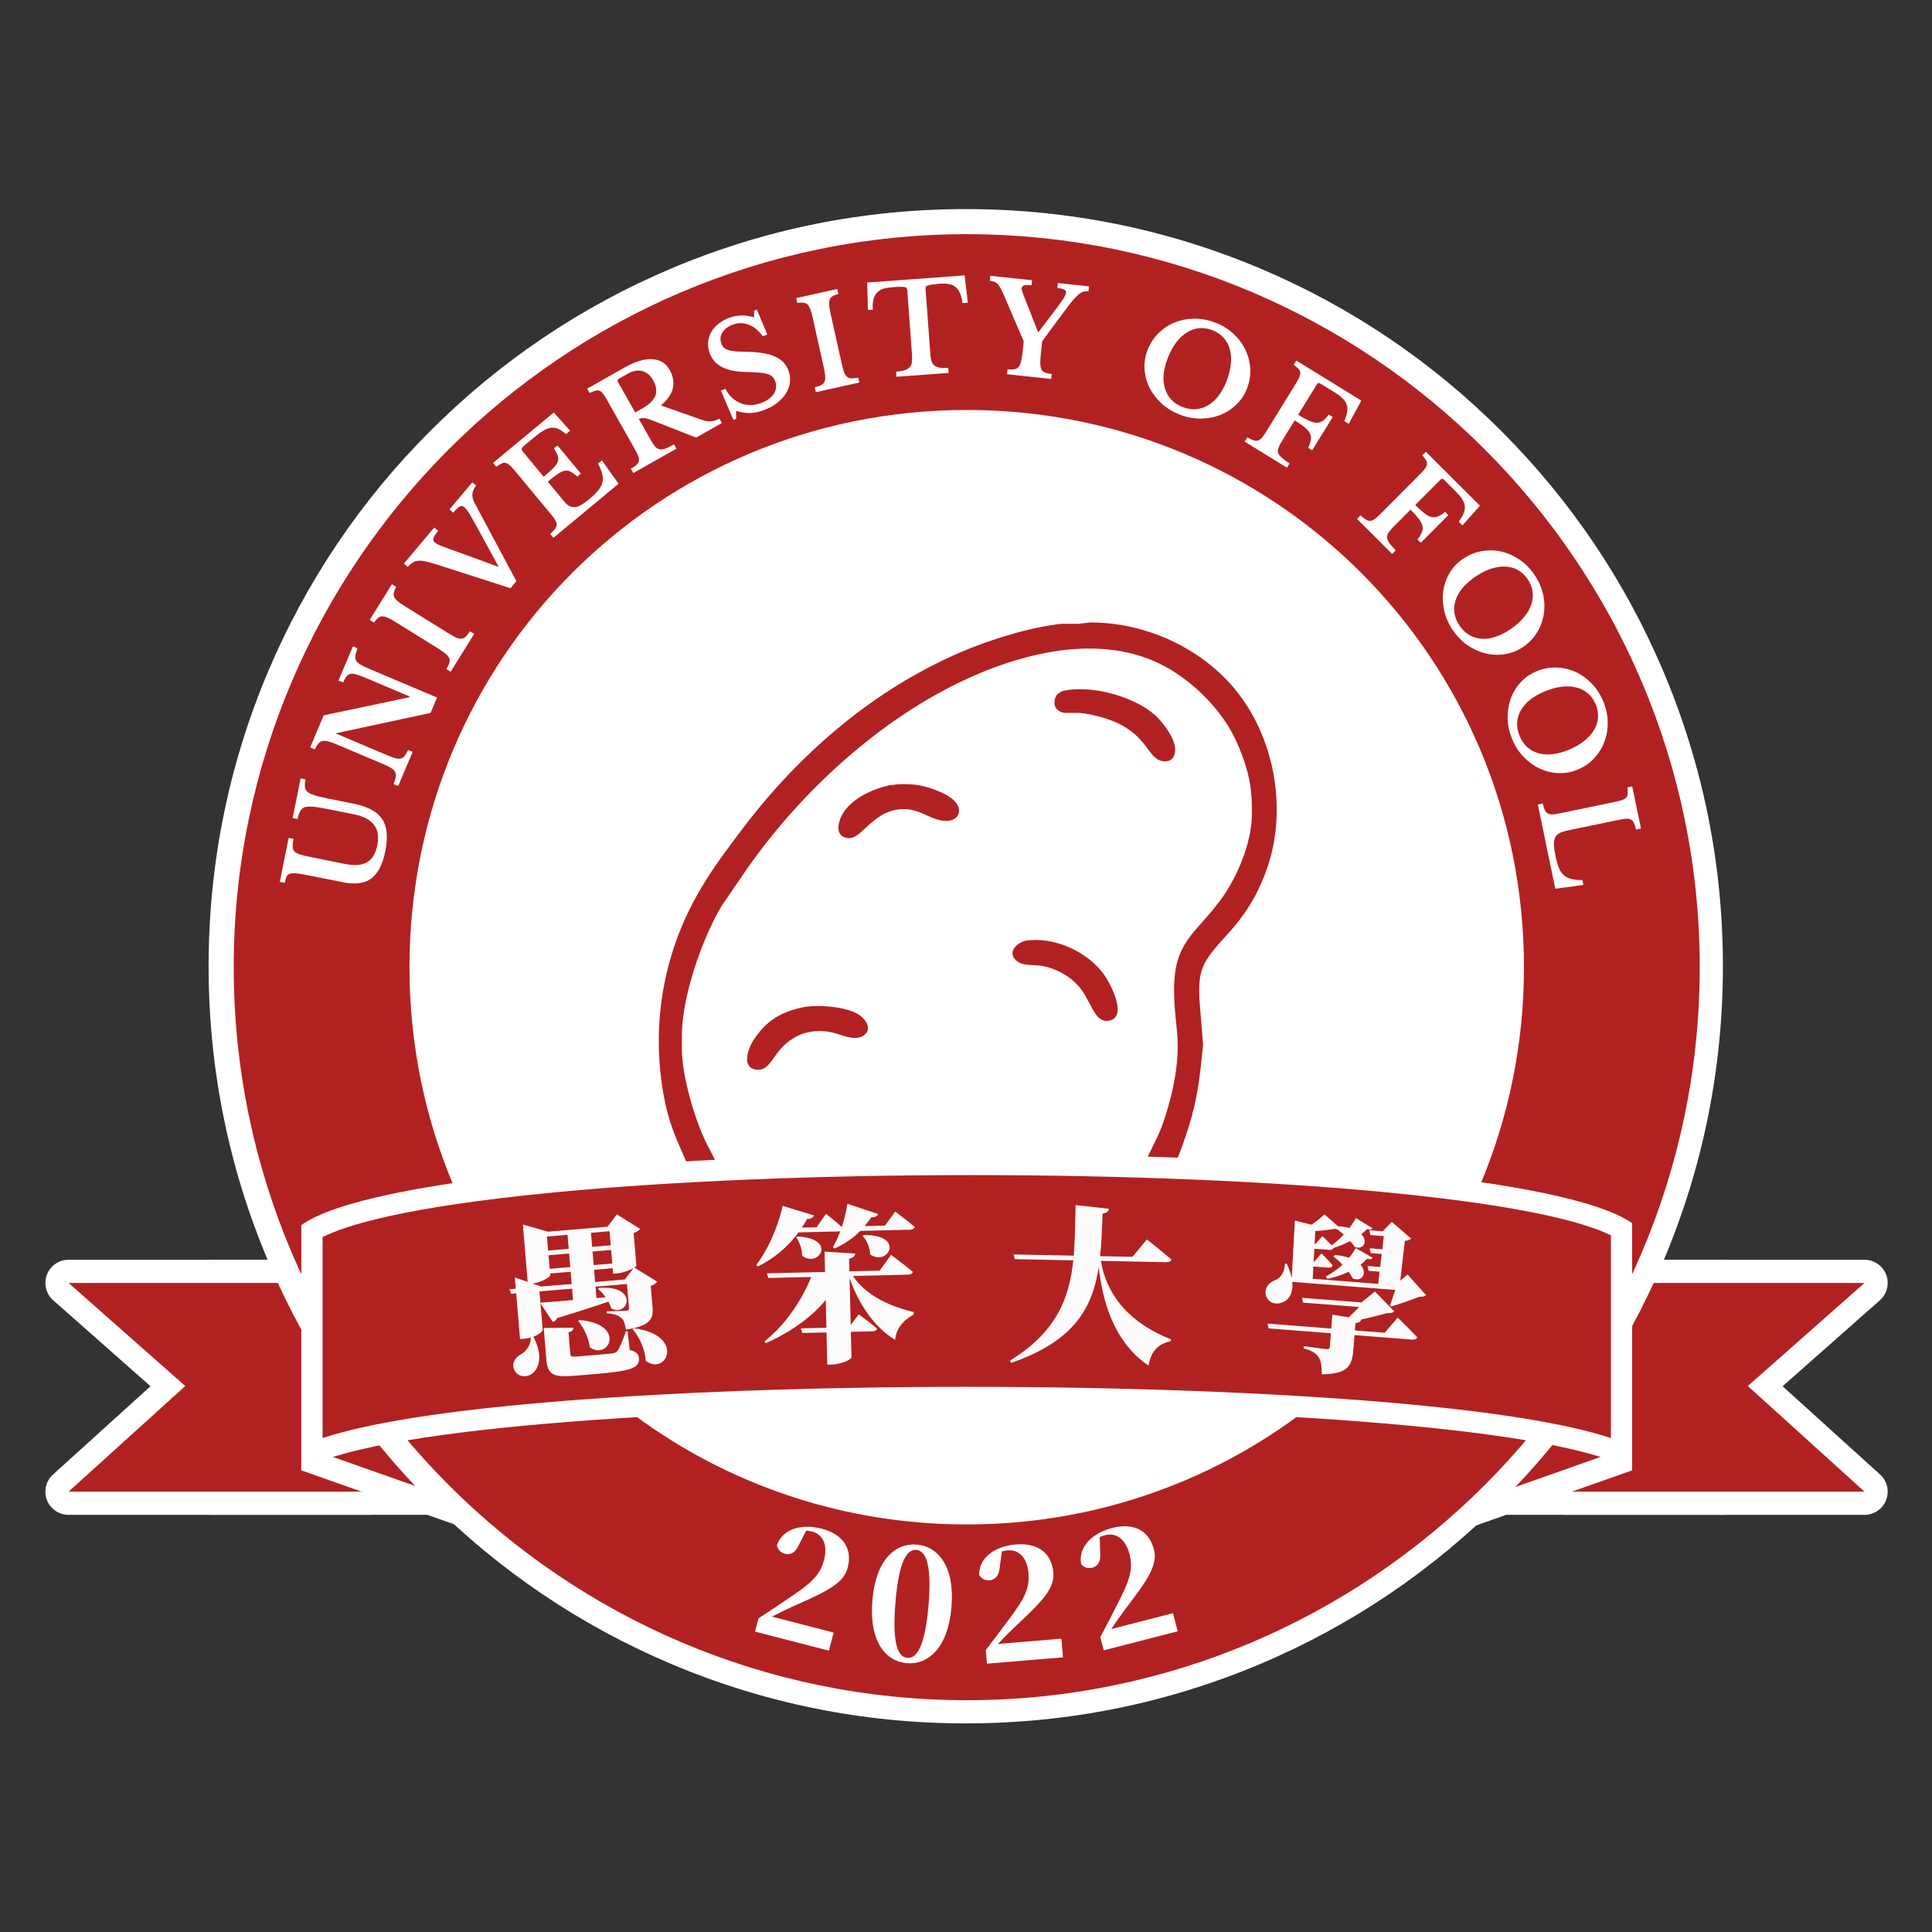 <?xml version="1.0" encoding="UTF-8" standalone="no"?>
<!-- Created with Inkscape (http://www.inkscape.org/) -->

<svg
   version="1.1"
   id="svg2"
   width="1333.333"
   height="1333.333"
   viewBox="0 0 1333.333 1333.333"
   sodipodi:docname="UOF.svg"
   inkscape:version="1.2.2 (b0a8486541, 2022-12-01)"
   xmlns:inkscape="http://www.inkscape.org/namespaces/inkscape"
   xmlns:sodipodi="http://sodipodi.sourceforge.net/DTD/sodipodi-0.dtd"
   xmlns="http://www.w3.org/2000/svg"
   xmlns:svg="http://www.w3.org/2000/svg">
  <rect x="0" y="0" width="1333.333" height="1333.333" fill="#333333" stroke="none"/>
  <defs
     id="defs6">
    <clipPath
       clipPathUnits="userSpaceOnUse"
       id="clipPath22">
      <path
         d="M 0,1000 H 1000 V 0 H 0 Z"
         id="path20" />
    </clipPath>
    <clipPath
       clipPathUnits="userSpaceOnUse"
       id="clipPath154">
      <path
         d="M 0,1000 H 1000 V 0 H 0 Z"
         id="path152" />
    </clipPath>
    <clipPath
       clipPathUnits="userSpaceOnUse"
       id="clipPath174">
      <path
         d="M 158,379.365 H 847 V 196.812 H 158 Z"
         id="path172" />
    </clipPath>
  </defs>
  <sodipodi:namedview
     id="namedview4"
     pagecolor="#ffffff"
     bordercolor="#000000"
     borderopacity="0.25"
     inkscape:showpageshadow="2"
     inkscape:pageopacity="0.0"
     inkscape:pagecheckerboard="0"
     inkscape:deskcolor="#d1d1d1"
     showgrid="false"
     inkscape:zoom="0.65775004"
     inkscape:cx="477.385"
     inkscape:cy="668.18696"
     inkscape:window-width="2068"
     inkscape:window-height="1002"
     inkscape:window-x="0"
     inkscape:window-y="0"
     inkscape:window-maximized="1"
     inkscape:current-layer="g8" />
  <g
     id="g8"
     inkscape:groupmode="layer"
     inkscape:label="UOF"
     transform="matrix(1.333,0,0,-1.333,0,1333.333)">
    <path
       d="M 115,342 H 887 V 222 H 115 Z"
       style="fill:#b22121"
       id="path10" />
    <g
       id="g12"
       transform="translate(893,348)">
      <path
         d="m 0,0 h -12 -760 -12 v -12 -108 -12 h 12 760 12 v 12 108 z m -12,-120 h -760 v 108 h 760 z"
         style="fill:#ffffff"
         id="path14" />
    </g>
    <g
       id="g16">
      <g
         id="g18"
         clip-path="url(#clipPath22)">
        <g
           id="g24"
           transform="translate(35.5,221.964)">
          <path
             d="m 0,0 c -2.481,0 -4.706,1.527 -5.599,3.842 -0.892,2.315 -0.267,4.94 1.572,6.605 L 51.414,60.65 -3.972,109.575 c -1.87,1.652 -2.523,4.288 -1.64,6.621 0.883,2.333 3.117,3.876 5.612,3.876 h 155 c 3.313,0 6,-2.686 6,-6 V 6 c 0,-3.313 -2.687,-6 -6,-6 z"
             style="fill:#b22121"
             id="path26" />
        </g>
        <g
           id="g28"
           transform="translate(190.5,348.036)">
          <path
             d="m 0,0 h -155 c -4.989,0 -9.458,-3.087 -11.223,-7.753 -1.766,-4.666 -0.461,-9.938 3.279,-13.241 l 50.358,-44.483 -50.469,-45.7 c -3.678,-3.331 -4.926,-8.582 -3.142,-13.212 1.785,-4.63 6.235,-7.683 11.197,-7.683 H 0 c 6.627,0 12,5.373 12,12 V -12 C 12,-5.373 6.627,0 0,0 M 0,-12 V -120.072 H -155 L -94.586,-65.366 -155,-12 H 0"
             style="fill:#ffffff"
             id="path30" />
        </g>
        <g
           id="g32"
           transform="translate(810.309,221.964)">
          <path
             d="m 0,0 c -3.313,0 -6,2.687 -6,6 v 108.072 c 0,3.314 2.687,6 6,6 h 155 c 2.494,0 4.729,-1.543 5.611,-3.876 0.883,-2.333 0.231,-4.969 -1.638,-6.621 L 103.587,60.65 159.027,10.447 c 1.839,-1.665 2.464,-4.29 1.572,-6.605 C 159.706,1.527 157.481,0 155,0 Z"
             style="fill:#b22121"
             id="path34" />
        </g>
        <g
           id="g36"
           transform="translate(965.309,324.036)">
          <path
             d="m 0,0 h 0.006 z m 0,24 h -155 c -6.627,0 -12,-5.373 -12,-12 V -96.072 c 0,-6.627 5.373,-12 12,-12 H 0 c 4.962,0 9.412,3.053 11.197,7.683 1.785,4.63 0.536,9.881 -3.142,13.212 l -50.468,45.7 50.357,44.483 c 3.74,3.303 5.045,8.575 3.28,13.241 C 9.458,20.913 4.989,24 0,24 M 0,12 -60.413,-41.366 0,-96.072 H -155 V 12 H 0"
             style="fill:#ffffff"
             id="path38" />
        </g>
        <g
           id="g40"
           transform="translate(162,243.245)">
          <path
             d="M 0,0 V 53.698 L 88.751,-31.324 Z"
             style="fill:#b22121"
             id="path42" />
        </g>
        <g
           id="g44"
           transform="translate(156,311)">
          <path
             d="m 0,0 v -72 l 119,-42 z M 12,-28.113 70.502,-84.157 12,-63.51 Z"
             style="fill:#ffffff"
             id="path46" />
        </g>
        <g
           id="g48"
           transform="translate(839,296.943)">
          <path
             d="M 0,0 V -53.698 L -88.751,-85.022 Z"
             style="fill:#b22121"
             id="path50" />
        </g>
        <g
           id="g52"
           transform="translate(845,311)">
          <path
             d="M 0,0 -119,-114 0,-72 Z M -12,-28.113 V -63.51 l -58.502,-20.647 z"
             style="fill:#ffffff"
             id="path54" />
        </g>
        <g
           id="g56"
           transform="translate(500,114)">
          <path
             d="m 0,0 c -52.107,0 -102.659,10.207 -150.25,30.336 -45.966,19.442 -87.246,47.273 -122.693,82.721 -35.448,35.448 -63.279,76.727 -82.721,122.693 C -375.793,283.342 -386,333.893 -386,386 c 0,52.107 10.207,102.659 30.336,150.25 19.442,45.966 47.273,87.246 82.721,122.693 35.447,35.448 76.727,63.279 122.693,82.721 C -102.659,761.793 -52.107,772 0,772 c 52.107,0 102.658,-10.207 150.25,-30.336 45.966,-19.442 87.245,-47.273 122.693,-82.721 35.448,-35.447 63.279,-76.727 82.721,-122.693 C 375.793,488.659 386,438.107 386,386 386,333.893 375.793,283.342 355.664,235.75 336.222,189.784 308.391,148.505 272.943,113.057 237.495,77.609 196.216,49.778 150.25,30.336 102.658,10.207 52.107,0 0,0"
             style="fill:#ffffff"
             id="path58" />
        </g>
        <g
           id="g60"
           transform="translate(500,892)">
          <path
             d="m 0,0 c -52.915,0 -104.252,-10.366 -152.588,-30.81 -46.68,-19.744 -88.601,-48.007 -124.598,-84.004 -35.997,-35.997 -64.26,-77.918 -84.004,-124.598 C -381.634,-287.748 -392,-339.085 -392,-392 c 0,-52.914 10.366,-104.252 30.81,-152.588 19.744,-46.681 48.007,-88.601 84.004,-124.598 35.997,-35.997 77.918,-64.259 124.598,-84.003 C -104.252,-773.634 -52.915,-784 0,-784 c 52.914,0 104.252,10.366 152.588,30.811 46.681,19.744 88.601,48.006 124.598,84.003 35.997,35.997 64.259,77.917 84.003,124.598 20.445,48.336 30.811,99.674 30.811,152.588 0,52.915 -10.366,104.252 -30.811,152.588 -19.744,46.68 -48.006,88.601 -84.003,124.598 -35.997,35.997 -77.917,64.26 -124.598,84.004 C 104.252,-10.366 52.914,0 0,0 m 0,-12 c 209.868,0 380,-170.132 380,-380 0,-209.868 -170.132,-380 -380,-380 -209.868,0 -380,170.132 -380,380 0,209.868 170.132,380 380,380"
             style="fill:#ffffff"
             id="path62" />
        </g>
        <g
           id="g64"
           transform="translate(834.5,499.5)">
          <path
             style="color:#000000;fill:#b22121;stroke-miterlimit:10;-inkscape-stroke:none"
             d="m -334,-379.5 c -209.053,0 -379.5,170.447 -379.5,379.5 0,209.053 170.447,379.5 379.5,379.5 209.053,0 379.5,-170.447 379.5,-379.5 0,-209.053 -170.447,-379.5 -379.5,-379.5 z m 0,91 c 159.873,0 288.5,128.627 288.5,288.5 0,159.873 -128.627,288.5 -288.5,288.5 -159.873,0 -288.5,-128.627 -288.5,-288.5 0,-159.873 128.627,-288.5 288.5,-288.5 z"
             id="path66" />
        </g>
      </g>
    </g>
    <g
       aria-label="2"
       transform="matrix(0.968,-0.25,-0.25,-0.968,386.421,156.679)"
       id="text70"
       style="font-weight:900;font-size:78.84px;font-family:'Noto Serif TC Black';-inkscape-font-specification:NotoSerifTC-Black;fill:#ffffff">
      <path
         d="m 11.116,-9.697 c 3.627,-3.232 7.253,-6.228 9.776,-8.278 14.585,-11.511 21.918,-17.66 21.918,-26.096 0,-9.382 -5.755,-16.162 -18.212,-16.162 -10.565,0 -19.474,5.046 -20.183,14.112 0.946,1.971 2.838,3.232 5.125,3.232 2.444,0 5.046,-1.261 5.913,-6.544 l 1.734,-7.805 c 1.025,-0.237 2.05,-0.315 2.996,-0.315 6.071,0 9.776,4.888 9.776,12.693 0,8.515 -3.863,13.718 -12.457,23.416 -3.863,4.415 -8.278,9.382 -12.851,14.349 V 0 H 44.15 v -9.697 z"
         id="path231" />
    </g>
    <g
       aria-label="0"
       transform="matrix(0.997,-0.083,-0.083,-0.997,445.738,142.504)"
       id="text74"
       style="font-weight:900;font-size:78.84px;font-family:'Noto Serif TC Black';-inkscape-font-specification:NotoSerifTC-Black;fill:#ffffff">
      <path
         d="m 15.453,-29.565 c 0,-22.075 3.863,-27.909 8.515,-27.909 4.652,0 8.672,5.913 8.672,27.909 0,22.154 -4.021,28.146 -8.672,28.146 -4.652,0 -8.515,-5.913 -8.515,-28.146 z m 8.515,-30.669 c -10.959,0 -20.498,9.303 -20.498,30.669 0,21.523 9.54,30.905 20.498,30.905 10.88,0 20.577,-9.382 20.577,-30.905 0,-21.366 -9.697,-30.669 -20.577,-30.669 z"
         id="path236" />
    </g>
    <g
       aria-label="2"
       transform="matrix(0.997,0.083,0.083,-0.997,506.328,138.541)"
       id="text78"
       style="font-weight:900;font-size:78.84px;font-family:'Noto Serif TC Black';-inkscape-font-specification:NotoSerifTC-Black;fill:#ffffff">
      <path
         d="m 11.116,-9.697 c 3.627,-3.232 7.253,-6.228 9.776,-8.278 14.585,-11.511 21.918,-17.66 21.918,-26.096 0,-9.382 -5.755,-16.162 -18.212,-16.162 -10.565,0 -19.474,5.046 -20.183,14.112 0.946,1.971 2.838,3.232 5.125,3.232 2.444,0 5.046,-1.261 5.913,-6.544 l 1.734,-7.805 c 1.025,-0.237 2.05,-0.315 2.996,-0.315 6.071,0 9.776,4.888 9.776,12.693 0,8.515 -3.863,13.718 -12.457,23.416 -3.863,4.415 -8.278,9.382 -12.851,14.349 V 0 H 44.151 v -9.697 z"
         id="path241" />
    </g>
    <g
       aria-label="2"
       transform="matrix(0.969,0.249,0.249,-0.969,566.924,144.67)"
       id="text82"
       style="font-weight:900;font-size:78.84px;font-family:'Noto Serif TC Black';-inkscape-font-specification:NotoSerifTC-Black;fill:#ffffff">
      <path
         d="m 11.116,-9.697 c 3.627,-3.232 7.253,-6.228 9.776,-8.278 14.585,-11.511 21.918,-17.66 21.918,-26.096 0,-9.382 -5.755,-16.162 -18.212,-16.162 -10.565,0 -19.474,5.046 -20.183,14.112 0.946,1.971 2.838,3.232 5.125,3.232 2.444,0 5.046,-1.261 5.913,-6.544 l 1.734,-7.805 c 1.025,-0.237 2.05,-0.315 2.996,-0.315 6.071,0 9.776,4.888 9.776,12.693 0,8.515 -3.863,13.718 -12.457,23.416 -3.863,4.415 -8.278,9.382 -12.851,14.349 V 0 H 44.15 v -9.697 z"
         id="path246" />
    </g>
    <g
       aria-label="U"
       transform="matrix(0.197,0.98,0.98,-0.197,193.311,532.198)"
       id="text86"
       style="font-weight:bold;font-size:64.64px;font-family:'Libre Baskerville';-inkscape-font-specification:LibreBaskerville-Bold;fill:#ffffff">
      <path
         d="m 48.933,-20.038 q 0,5.494 -1.228,9.437 -1.164,3.878 -3.684,6.399 -2.521,2.521 -6.529,3.684 -3.943,1.164 -9.502,1.164 -10.407,0 -15.255,-4.331 Q 7.951,-8.08 7.951,-17.647 v -17.711 q 0,-2.521 -0.065,-4.202 -0.065,-1.745 -0.194,-2.909 -0.129,-1.164 -0.388,-1.875 -0.194,-0.776 -0.517,-1.293 -0.582,-0.905 -1.681,-1.228 -1.099,-0.323 -3.361,-0.323 v -2.586 H 24.951 v 2.586 q -2.715,0 -4.008,0.323 -1.293,0.259 -2.004,1.099 -0.452,0.517 -0.776,1.293 -0.259,0.711 -0.452,1.939 -0.129,1.164 -0.194,2.909 -0.065,1.745 -0.065,4.266 v 16.936 q 0,7.369 3.103,10.924 3.167,3.491 9.696,3.491 13.316,0 13.316,-14.803 v -14.932 q 0,-2.715 -0.129,-4.654 -0.065,-1.939 -0.323,-3.297 -0.194,-1.357 -0.582,-2.262 -0.323,-0.905 -0.84,-1.487 -0.905,-0.905 -2.327,-1.293 -1.422,-0.452 -3.943,-0.452 v -2.586 h 20.943 v 2.586 q -2.392,0 -3.684,0.388 -1.293,0.323 -2.004,1.228 -0.517,0.582 -0.84,1.551 -0.323,0.905 -0.517,2.327 -0.194,1.357 -0.323,3.297 -0.065,1.939 -0.065,4.654 z"
         id="path251" />
    </g>
    <g
       aria-label="N"
       transform="matrix(0.39,0.921,0.921,-0.39,205.399,591.503)"
       id="text90"
       style="font-weight:bold;font-size:64.64px;font-family:'Libre Baskerville';-inkscape-font-specification:LibreBaskerville-Bold;fill:#ffffff">
      <path
         d="M 43.309,0.646 14.673,-40.142 h -0.259 v 27.795 q 0,3.232 0.194,5.107 0.259,1.875 0.97,2.909 0.776,1.034 2.068,1.357 1.357,0.323 3.491,0.388 V 0 H 1.939 v -2.586 q 2.392,-0.065 3.814,-0.388 1.487,-0.388 2.262,-1.357 0.84,-0.97 1.099,-2.715 0.259,-1.81 0.259,-4.848 v -25.985 q 0,-2.715 -0.259,-4.46 -0.259,-1.81 -0.97,-2.844 -0.711,-1.034 -2.068,-1.422 -1.293,-0.452 -3.491,-0.582 v -2.586 H 20.62 l 26.05,37.362 h 0.259 v -25.016 q 0,-3.167 -0.259,-5.042 -0.194,-1.939 -0.97,-2.973 -0.711,-1.034 -2.068,-1.357 -1.293,-0.323 -3.426,-0.388 v -2.586 h 19.198 v 2.586 q -2.392,0.065 -3.878,0.452 -1.422,0.323 -2.262,1.293 -0.776,0.97 -1.034,2.78 -0.259,1.81 -0.259,4.783 V 0.646 Z"
         id="path256" />
    </g>
    <g
       aria-label="I"
       transform="matrix(0.528,0.849,0.849,-0.528,232.096,650.498)"
       id="text94"
       style="font-weight:bold;font-size:64.64px;font-family:'Libre Baskerville';-inkscape-font-specification:LibreBaskerville-Bold;fill:#ffffff">
      <path
         d="M 25.404,0 H 2.327 v -2.586 q 2.198,-0.065 3.491,-0.388 1.357,-0.388 2.068,-1.357 0.711,-0.97 0.97,-2.715 0.259,-1.81 0.259,-4.848 v -25.985 q 0,-2.715 -0.259,-4.46 -0.194,-1.81 -0.84,-2.844 -0.646,-1.034 -1.875,-1.422 -1.164,-0.452 -3.167,-0.582 v -2.586 H 24.757 v 2.586 q -2.004,0.129 -3.232,0.582 -1.164,0.388 -1.81,1.422 -0.646,1.034 -0.905,2.844 -0.194,1.745 -0.194,4.46 v 25.985 q 0,3.038 0.194,4.848 0.259,1.745 0.97,2.715 0.776,0.97 2.068,1.357 1.357,0.323 3.555,0.388 z"
         id="path261" />
    </g>
    <g
       aria-label="V"
       transform="matrix(0.644,0.765,0.765,-0.644,248.458,677.936)"
       id="text98"
       style="font-weight:bold;font-size:64.64px;font-family:'Libre Baskerville';-inkscape-font-specification:LibreBaskerville-Bold;fill:#ffffff">
      <path
         d="M 28.312,-11.118 36.716,-32.643 q 1.228,-3.167 1.939,-5.171 0.776,-2.004 1.164,-3.297 0.388,-1.293 0.517,-2.068 0.129,-0.776 0.129,-1.487 0,-1.551 -1.164,-2.004 -1.164,-0.517 -4.654,-0.517 v -2.586 h 18.358 v 2.586 q -5.365,0 -7.434,5.236 L 28.571,0.646 H 23.788 L 8.339,-37.103 q -1.293,-3.038 -2.327,-4.977 -1.034,-1.939 -2.198,-3.038 -1.164,-1.164 -2.586,-1.551 -1.357,-0.452 -3.232,-0.452 v -2.65 H 22.43 v 2.65 q -1.681,0.065 -2.844,0.194 -1.099,0.129 -1.745,0.452 -0.646,0.259 -0.905,0.776 -0.259,0.452 -0.259,1.164 0,0.905 0.323,2.133 0.323,1.228 0.97,2.973 z"
         id="path266" />
    </g>
    <g
       aria-label="E"
       transform="matrix(0.77,0.639,0.639,-0.77,284.786,720.376)"
       id="text102"
       style="font-weight:bold;font-size:64.64px;font-family:'Libre Baskerville';-inkscape-font-specification:LibreBaskerville-Bold;fill:#ffffff">
      <path
         d="m 18.552,-27.537 q 4.137,0 6.658,-0.259 2.521,-0.259 3.878,-1.034 1.422,-0.84 2.004,-2.392 0.582,-1.551 0.905,-4.202 h 2.392 v 18.94 h -2.392 q -0.388,-2.586 -1.034,-4.137 -0.646,-1.551 -2.068,-2.327 -1.422,-0.84 -3.878,-1.034 -2.392,-0.259 -6.464,-0.259 v 13.316 q 0,2.068 0.517,3.491 0.582,1.422 1.875,2.327 1.293,0.84 3.426,1.228 2.133,0.323 5.236,0.323 3.684,0 6.205,-0.517 2.586,-0.517 4.266,-1.81 1.681,-1.293 2.715,-3.426 1.034,-2.198 1.745,-5.494 h 2.586 L 46.088,0 H 2.262 v -2.586 q 2.133,-0.065 3.491,-0.388 1.357,-0.323 2.068,-1.099 0.711,-0.776 0.97,-2.198 0.259,-1.422 0.259,-3.684 V -39.818 q 0,-2.262 -0.259,-3.62 -0.194,-1.422 -0.84,-2.198 -0.646,-0.84 -1.875,-1.099 -1.164,-0.323 -3.103,-0.452 v -2.586 H 43.826 l 0.452,12.669 h -2.78 q -0.388,-2.715 -1.228,-4.46 -0.84,-1.81 -2.327,-2.844 -1.487,-1.099 -3.878,-1.487 -2.327,-0.452 -5.753,-0.452 h -7.304 q -1.681,0 -2.068,0.452 -0.388,0.388 -0.388,1.939 z"
         id="path271" />
    </g>
    <g
       aria-label="R"
       transform="matrix(0.871,0.492,0.492,-0.871,325.891,754.216)"
       id="text106"
       style="font-weight:bold;font-size:64.64px;font-family:'Libre Baskerville';-inkscape-font-specification:LibreBaskerville-Bold;fill:#ffffff">
      <path
         d="m 44.925,-37.297 q 0,5.365 -3.103,8.985 -3.103,3.62 -9.89,4.848 l 14.997,17.194 q 1.551,1.81 3.684,2.78 2.133,0.905 4.331,0.905 V 0 H 39.624 L 23.594,-19.651 q -1.616,-1.939 -2.844,-2.586 -1.164,-0.711 -2.198,-0.711 v 12.669 q 0,2.392 0.323,3.943 0.323,1.487 1.293,2.327 0.97,0.84 2.78,1.164 1.875,0.259 4.977,0.259 V 0 H 2.262 v -2.586 q 2.133,0 3.426,-0.259 1.357,-0.323 2.068,-1.099 0.776,-0.84 1.034,-2.262 0.259,-1.487 0.259,-3.749 V -39.818 q 0,-2.262 -0.194,-3.62 -0.194,-1.422 -0.84,-2.198 -0.646,-0.84 -1.875,-1.099 -1.164,-0.323 -3.167,-0.452 v -2.586 H 25.339 q 9.373,0 14.479,3.297 5.107,3.297 5.107,9.179 z m -26.373,10.472 h 4.202 q 6.076,0 9.05,-2.327 3.038,-2.392 3.038,-7.821 0,-4.137 -2.521,-6.658 -2.521,-2.521 -6.981,-2.521 H 19.715 q -1.164,0 -1.164,1.099 z"
         id="path276" />
    </g>
    <g
       aria-label="S"
       transform="matrix(0.94,0.34,0.34,-0.94,375.515,781.388)"
       id="text110"
       style="font-weight:bold;font-size:64.64px;font-family:'Libre Baskerville';-inkscape-font-specification:LibreBaskerville-Bold;fill:#ffffff">
      <path
         d="m 3.491,-16.483 h 2.521 q 0.905,6.141 4.913,9.696 4.008,3.491 9.89,3.491 2.392,0 4.396,-0.582 2.004,-0.582 3.426,-1.616 1.422,-1.099 2.198,-2.521 0.776,-1.487 0.776,-3.297 0,-1.551 -0.517,-2.65 -0.452,-1.164 -1.81,-2.198 -1.357,-1.099 -3.749,-2.198 -2.327,-1.099 -6.076,-2.521 -7.563,-2.909 -11.183,-6.723 -3.62,-3.878 -3.62,-9.114 0,-3.038 1.164,-5.559 1.164,-2.521 3.232,-4.331 2.133,-1.81 5.042,-2.78 2.973,-1.034 6.529,-1.034 3.297,0 6.205,1.034 2.909,1.034 5.753,3.103 l 1.164,-3.232 h 1.551 l 0.711,13.962 h -2.521 q -1.551,-5.3 -4.848,-8.08 -3.297,-2.844 -7.628,-2.844 -4.008,0 -6.529,2.004 -2.456,1.939 -2.456,5.042 0,1.357 0.452,2.456 0.452,1.034 1.681,2.004 1.228,0.97 3.361,2.004 2.133,0.97 5.494,2.198 4.525,1.745 7.692,3.555 3.232,1.745 5.236,3.814 2.068,2.004 3.038,4.266 0.97,2.262 0.97,4.977 0,3.297 -1.422,6.012 -1.422,2.715 -4.008,4.654 -2.521,1.939 -6.076,3.038 -3.491,1.099 -7.757,1.099 -3.878,0 -6.981,-1.034 Q 10.601,-1.487 7.304,-3.878 L 6.012,0 H 4.46 Z"
         id="path281" />
    </g>
    <g
       aria-label="I"
       transform="matrix(0.976,0.217,0.217,-0.976,420.115,796.7)"
       id="text114"
       style="font-weight:bold;font-size:64.64px;font-family:'Libre Baskerville';-inkscape-font-specification:LibreBaskerville-Bold;fill:#ffffff">
      <path
         d="M 25.404,0 H 2.327 v -2.586 q 2.198,-0.065 3.491,-0.388 1.357,-0.388 2.068,-1.357 0.711,-0.97 0.97,-2.715 0.259,-1.81 0.259,-4.848 v -25.985 q 0,-2.715 -0.259,-4.46 -0.194,-1.81 -0.84,-2.844 -0.646,-1.034 -1.875,-1.422 -1.164,-0.452 -3.167,-0.582 v -2.586 H 24.757 v 2.586 q -2.004,0.129 -3.232,0.582 -1.164,0.388 -1.81,1.422 -0.646,1.034 -0.905,2.844 -0.194,1.745 -0.194,4.46 v 25.985 q 0,3.038 0.194,4.848 0.259,1.745 0.97,2.715 0.776,0.97 2.068,1.357 1.357,0.323 3.555,0.388 z"
         id="path286" />
    </g>
    <g
       aria-label="T"
       transform="matrix(0.997,0.073,0.073,-0.997,451.171,804.247)"
       id="text118"
       style="font-weight:bold;font-size:64.64px;font-family:'Libre Baskerville';-inkscape-font-specification:LibreBaskerville-Bold;fill:#ffffff">
      <path
         d="m 52.682,-35.552 h -2.78 q -0.194,-3.167 -0.97,-5.236 -0.711,-2.133 -2.068,-3.361 -1.357,-1.293 -3.297,-1.745 -1.939,-0.517 -4.525,-0.517 -2.521,0 -4.072,0.129 -1.487,0.065 -2.327,0.323 -0.776,0.194 -1.034,0.582 -0.259,0.388 -0.259,0.97 v 33.871 q 0,2.068 0.259,3.555 0.323,1.487 1.228,2.456 0.905,0.905 2.65,1.422 1.745,0.452 4.589,0.517 V 0 H 12.993 v -2.586 q 2.909,-0.065 4.654,-0.517 1.745,-0.517 2.65,-1.422 0.97,-0.97 1.228,-2.456 0.323,-1.487 0.323,-3.555 v -33.871 q 0,-0.582 -0.259,-0.97 -0.194,-0.388 -0.905,-0.582 -0.711,-0.259 -2.068,-0.323 -1.293,-0.129 -3.426,-0.129 -2.327,0 -4.46,0.259 -2.133,0.194 -3.749,1.293 -1.616,1.034 -2.65,3.232 -0.97,2.133 -1.034,6.076 H 0.776 L 1.422,-49.773 H 52.035 Z"
         id="path291" />
    </g>
    <g
       aria-label="Y"
       transform="matrix(0.994,-0.107,-0.107,-0.994,508.31,807.904)"
       id="text122"
       style="font-weight:bold;font-size:64.64px;font-family:'Libre Baskerville';-inkscape-font-specification:LibreBaskerville-Bold;fill:#ffffff">
      <path
         d="m 6.529,-41.628 q -0.97,-1.681 -1.81,-2.78 -0.776,-1.099 -1.616,-1.681 -0.84,-0.646 -1.81,-0.84 -0.97,-0.259 -2.198,-0.259 v -2.586 H 20.814 v 2.586 q -2.715,0 -3.814,0.517 -1.099,0.517 -1.099,1.551 0,0.646 0.388,1.551 0.388,0.905 1.228,2.456 l 9.244,17.647 h 0.259 l 8.145,-13.574 q 2.133,-3.62 2.973,-5.365 0.84,-1.81 0.84,-2.844 0,-1.099 -1.034,-1.487 -0.97,-0.452 -3.684,-0.452 v -2.586 h 16.225 v 2.586 q -1.422,0 -2.586,0.452 -1.164,0.452 -2.456,1.81 -1.228,1.293 -2.844,3.684 -1.551,2.327 -3.749,6.141 l -9.437,16.16 v 6.593 q 0,3.232 0.259,5.171 0.323,1.939 1.034,2.973 0.776,0.97 2.068,1.293 1.293,0.323 3.361,0.323 V 0 H 13.122 v -2.586 q 2.004,0 3.297,-0.323 1.357,-0.323 2.133,-1.293 0.776,-0.97 1.034,-2.78 0.323,-1.875 0.323,-4.913 v -5.947 z"
         id="path296" />
    </g>
    <g
       aria-label="O"
       transform="matrix(0.932,-0.362,-0.362,-0.932,582.553,797.254)"
       id="text126"
       style="font-weight:bold;font-size:64.64px;font-family:'Libre Baskerville';-inkscape-font-specification:LibreBaskerville-Bold;fill:#ffffff">
      <path
         d="m 30.51,-50.419 q 5.818,0 10.86,2.004 5.042,2.004 8.726,5.494 3.749,3.491 5.882,8.209 2.133,4.719 2.133,10.213 0,5.236 -2.198,9.825 -2.133,4.589 -5.882,8.015 -3.684,3.361 -8.726,5.365 -5.042,1.939 -10.795,1.939 -5.753,0 -10.795,-1.939 -5.042,-2.004 -8.791,-5.365 -3.749,-3.426 -5.882,-8.015 -2.133,-4.589 -2.133,-9.825 0,-5.494 2.133,-10.213 2.133,-4.719 5.818,-8.209 3.749,-3.491 8.791,-5.494 5.042,-2.004 10.86,-2.004 z m 0,46.864 q 3.749,0 6.787,-1.422 3.038,-1.487 5.171,-4.137 2.133,-2.715 3.232,-6.529 1.164,-3.878 1.164,-8.662 0,-5.042 -1.164,-9.05 -1.099,-4.072 -3.232,-6.916 -2.133,-2.909 -5.171,-4.396 -3.038,-1.551 -6.787,-1.551 -3.814,0 -6.852,1.551 -2.973,1.487 -5.107,4.396 -2.133,2.844 -3.297,6.916 -1.099,4.008 -1.099,9.05 0,4.783 1.099,8.662 1.164,3.814 3.297,6.529 2.133,2.65 5.107,4.137 3.038,1.422 6.852,1.422 z"
         id="path301" />
    </g>
    <g
       aria-label="F"
       transform="matrix(0.851,-0.525,-0.525,-0.851,642.459,772.811)"
       id="text130"
       style="font-weight:bold;font-size:64.64px;font-family:'Libre Baskerville';-inkscape-font-specification:LibreBaskerville-Bold;fill:#ffffff">
      <path
         d="m 18.552,-10.407 q 0,2.456 0.323,4.008 0.323,1.487 1.293,2.327 1.034,0.776 2.844,1.099 1.875,0.323 4.977,0.388 V 0 H 2.262 v -2.586 q 2.133,-0.065 3.491,-0.388 1.357,-0.323 2.068,-1.099 0.711,-0.776 0.97,-2.198 0.259,-1.422 0.259,-3.684 V -39.818 q 0,-2.262 -0.259,-3.62 -0.194,-1.422 -0.84,-2.198 -0.646,-0.84 -1.875,-1.099 -1.164,-0.323 -3.103,-0.452 v -2.586 H 42.533 l 0.776,13.639 h -2.715 q -0.388,-2.78 -1.164,-4.654 -0.711,-1.939 -2.068,-3.103 -1.357,-1.228 -3.491,-1.745 -2.133,-0.517 -5.236,-0.517 H 19.715 q -1.164,0 -1.164,1.099 v 18.681 q 3.943,0 6.399,-0.323 2.521,-0.323 4.008,-1.228 1.487,-0.97 2.133,-2.586 0.646,-1.616 0.905,-4.266 h 2.392 v 20.232 h -2.392 q -0.388,-2.715 -1.099,-4.331 -0.711,-1.681 -2.198,-2.521 -1.422,-0.905 -3.878,-1.228 -2.456,-0.323 -6.27,-0.323 z"
         id="path306" />
    </g>
    <g
       aria-label="F"
       transform="matrix(0.708,-0.706,-0.706,-0.708,700.951,733.224)"
       id="text134"
       style="font-weight:bold;font-size:64.64px;font-family:'Libre Baskerville';-inkscape-font-specification:LibreBaskerville-Bold;fill:#ffffff">
      <path
         d="m 18.552,-10.407 q 0,2.456 0.323,4.008 0.323,1.487 1.293,2.327 1.034,0.776 2.844,1.099 1.875,0.323 4.977,0.388 V 0 H 2.262 V -2.586 Q 4.396,-2.65 5.753,-2.973 7.11,-3.297 7.821,-4.072 8.532,-4.848 8.791,-6.27 9.05,-7.692 9.05,-9.955 V -39.818 q 0,-2.262 -0.259,-3.62 -0.194,-1.422 -0.84,-2.198 -0.646,-0.84 -1.875,-1.099 -1.164,-0.323 -3.103,-0.452 v -2.586 H 42.533 l 0.776,13.639 h -2.715 q -0.388,-2.78 -1.164,-4.654 -0.711,-1.939 -2.068,-3.103 -1.357,-1.228 -3.491,-1.745 -2.133,-0.517 -5.236,-0.517 H 19.715 q -1.164,0 -1.164,1.099 v 18.681 q 3.943,0 6.399,-0.323 2.521,-0.323 4.008,-1.228 1.487,-0.97 2.133,-2.586 0.646,-1.616 0.905,-4.266 h 2.392 v 20.232 h -2.392 q -0.388,-2.715 -1.099,-4.331 -0.711,-1.681 -2.198,-2.521 -1.422,-0.905 -3.878,-1.228 -2.456,-0.323 -6.27,-0.323 z"
         id="path311" />
    </g>
    <g
       aria-label="O"
       transform="matrix(0.567,-0.824,-0.824,-0.567,735.503,699.361)"
       id="text138"
       style="font-weight:bold;font-size:64.64px;font-family:'Libre Baskerville';-inkscape-font-specification:LibreBaskerville-Bold;fill:#ffffff">
      <path
         d="m 30.51,-50.419 q 5.818,0 10.86,2.004 5.042,2.004 8.726,5.494 3.749,3.491 5.882,8.209 2.133,4.719 2.133,10.213 0,5.236 -2.198,9.825 -2.133,4.589 -5.882,8.015 -3.684,3.361 -8.726,5.365 -5.042,1.939 -10.795,1.939 -5.753,0 -10.795,-1.939 -5.042,-2.004 -8.791,-5.365 -3.749,-3.426 -5.882,-8.015 -2.133,-4.589 -2.133,-9.825 0,-5.494 2.133,-10.213 2.133,-4.719 5.818,-8.209 3.749,-3.491 8.791,-5.494 5.042,-2.004 10.86,-2.004 z m 0,46.864 q 3.749,0 6.787,-1.422 3.038,-1.487 5.171,-4.137 2.133,-2.715 3.232,-6.529 1.164,-3.878 1.164,-8.662 0,-5.042 -1.164,-9.05 -1.099,-4.072 -3.232,-6.917 -2.133,-2.909 -5.171,-4.396 -3.038,-1.551 -6.787,-1.551 -3.814,0 -6.852,1.551 -2.973,1.487 -5.107,4.396 -2.133,2.844 -3.297,6.917 -1.099,4.008 -1.099,9.05 0,4.783 1.099,8.662 1.164,3.814 3.297,6.529 2.133,2.65 5.107,4.137 3.038,1.422 6.852,1.422 z"
         id="path316" />
    </g>
    <g
       aria-label="O"
       transform="matrix(0.384,-0.923,-0.923,-0.384,771.772,645.976)"
       id="text142"
       style="font-weight:bold;font-size:64.64px;font-family:'Libre Baskerville';-inkscape-font-specification:LibreBaskerville-Bold;fill:#ffffff">
      <path
         d="m 30.51,-50.419 q 5.818,0 10.86,2.004 5.042,2.004 8.726,5.494 3.749,3.491 5.882,8.209 2.133,4.719 2.133,10.213 0,5.236 -2.198,9.825 -2.133,4.589 -5.882,8.015 -3.684,3.361 -8.726,5.365 -5.042,1.939 -10.795,1.939 -5.753,0 -10.795,-1.939 -5.042,-2.004 -8.791,-5.365 -3.749,-3.426 -5.882,-8.015 -2.133,-4.589 -2.133,-9.825 0,-5.494 2.133,-10.213 2.133,-4.719 5.818,-8.209 3.749,-3.491 8.791,-5.494 5.042,-2.004 10.86,-2.004 z m 0,46.864 q 3.749,0 6.787,-1.422 3.038,-1.487 5.171,-4.137 2.133,-2.715 3.232,-6.529 1.164,-3.878 1.164,-8.662 0,-5.042 -1.164,-9.05 -1.099,-4.072 -3.232,-6.917 -2.133,-2.909 -5.171,-4.396 -3.038,-1.551 -6.787,-1.551 -3.814,0 -6.852,1.551 -2.973,1.487 -5.107,4.396 -2.133,2.844 -3.297,6.917 -1.099,4.008 -1.099,9.05 0,4.783 1.099,8.662 1.164,3.814 3.297,6.529 2.133,2.65 5.107,4.137 3.038,1.422 6.852,1.422 z"
         id="path321" />
    </g>
    <g
       aria-label="L"
       transform="matrix(0.203,-0.979,-0.979,-0.203,795.715,585.941)"
       id="text146"
       style="font-weight:bold;font-size:64.64px;font-family:'Libre Baskerville';-inkscape-font-specification:LibreBaskerville-Bold;fill:#ffffff">
      <path
         d="M 46.8,0 H 2.262 v -2.586 q 2.133,-0.065 3.491,-0.388 1.357,-0.323 2.068,-1.099 0.711,-0.776 0.97,-2.198 0.259,-1.422 0.259,-3.684 V -39.818 q 0,-2.262 -0.259,-3.62 -0.194,-1.422 -0.84,-2.198 -0.646,-0.84 -1.875,-1.099 -1.164,-0.323 -3.103,-0.452 v -2.586 H 25.274 v 2.586 q -2.198,0.065 -3.555,0.388 -1.293,0.323 -2.004,1.164 -0.711,0.84 -0.97,2.327 -0.194,1.487 -0.194,3.943 v 27.084 q 0,2.715 0.517,4.46 0.582,1.681 1.939,2.65 1.357,0.905 3.62,1.293 2.262,0.323 5.624,0.323 3.749,0 6.27,-0.452 2.521,-0.452 4.202,-1.681 1.745,-1.293 2.78,-3.426 1.034,-2.133 1.745,-5.559 h 2.586 z"
         id="path326" />
    </g>
    <g
       id="g148">
      <g
         id="g150"
         clip-path="url(#clipPath154)">
        <g
           id="g156"
           transform="translate(417.118,479.026)">
          <path
             d="m 0,0 c 7.628,0.977 19.48,0.131 26.338,-3.412 4.558,-2.365 9.138,-8.525 2.887,-11.917 -4.244,-2.315 -10.717,0.846 -15.043,1.923 -5.835,1.459 -12.825,1.066 -18.234,-1.631 -4.872,-2.415 -7.992,-5.385 -11.224,-9.683 -2.786,-3.693 -5.338,-8.997 -11.001,-7.719 -6.929,1.56 -3.404,10.93 -0.982,14.765 C -20.482,-6.965 -12.247,-2.274 0,0 m 113.476,34.13 c 14.881,2.456 32.467,-5.475 41.067,-17.583 3.049,-4.298 12.591,-21.982 2.421,-23.783 -7.861,-1.39 -9.127,11.132 -16.339,18.66 -4.742,4.941 -11.305,8.474 -18.052,9.692 -3.728,0.664 -8.905,0.071 -12.044,1.781 -5.795,3.171 -3.961,8.908 2.947,11.233 m -69.917,80.589 c 9.624,1.319 17.444,0.353 26.338,-3.603 3.414,-1.51 8.195,-4.187 9.279,-8.021 1.185,-4.248 -2.3,-6.865 -6.24,-6.885 -9.35,-0.04 -15.347,8.968 -28.364,5.244 -5.602,-1.59 -10.029,-5.576 -14.182,-9.421 -2.452,-2.264 -5.348,-5.314 -9.066,-4.66 -7.02,1.238 -4.093,9.954 -1.418,13.719 5.227,7.347 15.043,11.715 23.653,13.627 m 89.204,48.686 c 14.932,3.684 39.761,-3.05 50.144,-14.443 3.373,-3.694 7.882,-9.914 8.337,-15.007 0.416,-4.498 -1.995,-7.749 -6.869,-6.713 -3.929,0.836 -6.057,4.791 -8.346,7.72 -3.495,4.438 -6.088,6.934 -10.91,9.974 -5.896,3.714 -16.32,6.563 -23.299,7.207 h -8.084 c -3.626,0.835 -5.592,3.17 -4.751,6.934 0.608,2.677 1.682,3.06 3.778,4.328 M -43.021,-86.897 h -10.037 c -6.824,0.119 -6.524,1.754 -10.177,9.971 -4.504,10.124 -7.757,17.65 -10.124,30.233 -4.583,24.363 -3.319,49.58 3.852,73.319 8.277,27.401 21.474,45.325 37.156,65.979 29.438,38.773 67.668,71.692 112.785,91.029 15.125,6.482 35.791,12.934 52.191,14.639 h 8.749 l 6.043,0.701 c 26.983,0 54.258,-11.719 72.348,-31.684 22.198,-24.498 29.894,-62.826 19.641,-94.069 -3.637,-11.069 -8.23,-19.735 -15.34,-29.022 -5.127,-6.705 -14.968,-15.601 -18.13,-23.017 -2.519,-5.914 -2.186,-10.778 -2.115,-17.012 l 1.933,-24.019 -0.754,-7.005 c -1.391,-14.2 -3.285,-25.398 -7.898,-39.028 -1.269,-3.763 -6.062,-18.183 -8.812,-19.995 -1.884,-1.241 -5.41,-1.02 -7.635,-1.02 h -8.058 l 10.203,21.015 c 3.646,8.466 7.04,20.896 8.491,30.022 3.273,20.586 -0.594,26.37 -0.564,45.033 0.04,24.409 11.119,28.661 24.012,46.035 8.611,11.588 16.105,29.491 16.276,44.032 0.142,12.079 -0.855,19.564 -5.086,31.023 -3.434,9.287 -7.322,16.332 -13.668,24.018 -5.761,6.985 -12.056,12.669 -19.519,17.813 -32.493,22.366 -75.35,13.139 -108.78,-2.112 C 38.547,149.267 -3.071,110.858 -31.203,70.218 L -43.5,52.205 C -53.734,35.103 -64.068,5.12 -64.098,-14.845 v -7.232 c 0.171,-14.011 6.323,-35.202 12.366,-47.867 z"
             style="fill:#b22121"
             id="path158" />
        </g>
        <g
           id="g160"
           transform="translate(839.5,247.875)">
          <path
             d="M 0,0 C -51.235,21.216 -211.331,28.875 -339,28.875 -466.668,28.875 -626.765,21.216 -678,0 v 115.146 c 34.419,20.616 170.148,34.355 341.397,34.355 168.569,0 302.358,-13.353 336.603,-33.391 z"
             style="fill:#b22121"
             id="path162" />
        </g>
        <g
           id="g164"
           transform="translate(502.897,402.876)">
          <path
             d="m 0,0 c -155.791,0 -312.22,-12.25 -346.896,-36.876 v -127 c 34.5,21.5 189.5,32.25 344.5,32.25 155,0 310,-10.75 344.5,-32.25 v 128 C 307.78,-11.999 154.203,0 0,0 m 0.001,-11 c 78.968,0 155.305,-3.173 214.948,-8.934 73.755,-7.123 103.874,-16.18 116.155,-22.249 v -104.97 c -23.132,7.647 -61.69,13.825 -115.12,18.424 -60.698,5.225 -138.255,8.103 -218.38,8.103 -80.127,0 -157.683,-2.878 -218.381,-8.103 -53.43,-4.599 -91.988,-10.777 -115.119,-18.424 v 104.044 c 12.334,6.247 42.826,15.611 118.099,22.958 C -157.335,-14.25 -79.986,-11 0.001,-11"
             style="fill:#ffffff"
             id="path166" />
        </g>
        <g
           id="g168">
          <g
             id="g170" />
          <g
             id="g194">
            <g
               clip-path="url(#clipPath174)"
               opacity="0.98"
               id="g192">
              <g
                 aria-label="愚"
                 transform="matrix(0.996,0.084,0.084,-0.996,261.884,291.698)"
                 id="text178"
                 style="font-weight:900;font-size:87px;font-family:'Noto Serif TC Black';-inkscape-font-specification:NotoSerifTC-Black;fill:#ffffff">
                <path
                   d="m 20.706,-38.367 h 16.965 v 5.916 c -7.221,0.087 -13.137,0 -16.965,-0.087 z m 6.264,-8.787 h 10.701 v 6.351 H 21.924 l -4.437,-1.914 c 4.698,-0.261 9.483,-2.61 9.483,-3.567 z m 10.701,-19.227 v 7.308 H 26.97 v -7.308 z m 21.837,0 v 7.308 h -9.657 v -7.308 z M 37.671,-49.59 H 26.97 v -7.047 h 10.701 z m 12.18,-7.047 h 9.657 v 7.047 h -9.657 z m 15.486,15.834 H 49.851 v -6.351 h 9.657 v 2.871 h 2.175 c 2.784,0 6.525,-1.131 8.613,-2.001 z m -39.063,18.792 c 0.87,-0.174 1.827,-0.696 2.436,-1.827 12.18,-2.61 20.793,-4.611 27.144,-6.264 0.522,1.218 0.957,2.436 1.131,3.654 8.439,5.481 15.573,-10.875 -5.307,-11.136 l -0.696,0.522 c 1.305,1.131 2.61,2.784 3.654,4.611 h -4.785 v -5.916 h 16.356 v 12.18 c 0,1.044 -0.348,1.566 -1.566,1.566 -1.74,0 -10.092,-0.522 -10.092,-0.522 v 0.957 c 4.524,0.783 6.003,1.827 7.221,3.045 1.392,1.305 1.653,3.393 1.914,6.264 12.789,-0.87 14.703,-4.35 14.703,-10.353 v -11.136 c 1.827,-0.348 2.958,-1.218 3.48,-1.914 l -11.136,-8.265 c 0.696,-0.348 1.131,-0.609 1.131,-0.783 V -64.38 c 1.827,-0.435 2.958,-1.218 3.48,-1.914 l -11.31,-8.439 -5.394,5.916 H 27.753 l -12.702,-4.785 v 29.754 l -6.438,-2.784 v 5.829 H 5.307 l 0.783,2.436 h 2.523 v 23.751 h 2.262 c 1.218,0 2.349,-0.087 3.306,-0.348 -0.087,3.741 -2.958,6.96 -5.568,8.178 -3.132,1.305 -5.307,3.915 -4.437,7.482 1.044,3.741 5.307,5.046 8.526,3.393 4.524,-2.088 7.221,-9.309 2.871,-19.314 3.306,-0.957 5.133,-2.61 5.133,-3.045 v -13.92 z m 13.137,0.609 c 2.523,3.654 4.698,9.135 4.872,14.094 9.396,7.83 19.923,-10.527 -4.176,-14.529 z m 25.056,7.395 h -0.87 c -2.262,5.046 -3.828,8.091 -5.046,9.57 -0.783,0.87 -1.392,1.131 -2.958,1.218 -1.566,0.087 -4.785,0.087 -7.743,0.087 H 37.236 c -2.958,0 -3.306,-0.348 -3.306,-1.479 v -11.397 c 1.827,-0.261 2.61,-0.957 2.784,-2.175 l -15.399,-1.131 v 16.617 c 0,7.656 2.784,9.396 13.92,9.396 h 11.136 c 18.009,0 22.794,-1.131 22.794,-6.264 0,-2.088 -0.87,-3.393 -4.437,-4.698 z m 2.697,-0.783 c 3.219,4.437 5.568,10.962 5.394,16.878 10.179,9.048 21.663,-11.658 -4.698,-17.313 z"
                   id="path337" />
              </g>
              <g
                 aria-label="笨"
                 transform="matrix(1,0.024,0.024,-1,391.137,300.913)"
                 id="text182"
                 style="font-weight:900;font-size:87px;font-family:'Noto Serif TC Black';-inkscape-font-specification:NotoSerifTC-Black;fill:#ffffff">
                <path
                   d="M 65.25,-39.933 H 49.59 v -6.612 c 2.436,-0.348 3.045,-1.305 3.219,-2.523 L 36.975,-50.46 v 10.527 H 6.873 l 0.696,2.436 h 22.185 c -4.959,11.571 -13.92,24.534 -24.969,32.712 l 0.696,0.957 C 18.27,-9.135 29.145,-16.443 36.975,-25.404 v 14.355 H 23.751 l 0.696,2.436 H 36.975 V 8.091 h 2.262 c 4.872,0 10.353,-2.436 10.353,-3.48 V -8.613 h 11.223 c 1.218,0 2.175,-0.435 2.349,-1.392 -3.48,-3.132 -9.309,-7.569 -9.309,-7.569 l -4.263,5.394 v -24.186 c 4.524,13.659 12.093,25.578 22.794,32.451 0.522,-5.307 4.002,-9.744 9.831,-12.876 l 0.174,-1.305 C 70.992,-20.967 58.029,-26.883 51.33,-37.497 h 28.623 c 1.218,0 2.175,-0.435 2.436,-1.392 C 78.3,-42.543 71.34,-47.937 71.34,-47.937 Z m -42.804,-18.27 c 1.566,2.262 2.958,6.09 2.871,9.57 8.178,6.873 18.792,-8.352 -2.175,-10.005 z m 34.452,0.087 c 2.001,2.262 3.654,6.177 3.654,9.657 8.874,6.786 18.792,-9.744 -2.958,-10.092 z m 11.658,-5.046 H 58.029 c 1.218,-1.392 2.436,-2.871 3.48,-4.437 2.001,0.087 3.219,-0.609 3.654,-1.653 l -15.747,-5.655 c -0.783,4.089 -1.914,8.178 -3.219,11.919 -3.306,-3.132 -8.004,-7.047 -8.004,-7.047 l -5.046,6.873 h -7.656 c 1.044,-1.392 2.001,-2.871 2.871,-4.437 2.001,0.087 3.219,-0.609 3.567,-1.74 l -16.095,-5.307 c -2.871,11.745 -8.7,23.229 -14.355,30.276 l 0.783,0.783 c 8.004,-3.741 15.312,-9.222 21.489,-17.139 h 21.054 c 0.174,0 0.348,0 0.522,0 -1.218,3.045 -2.61,5.829 -4.002,8.091 l 0.87,0.696 c 4.785,-2.001 9.483,-4.872 13.485,-8.787 h 25.839 c 1.305,0 2.175,-0.435 2.436,-1.392 -3.741,-3.306 -9.918,-8.178 -9.918,-8.178 z"
                   id="path342" />
              </g>
              <g
                 aria-label="大"
                 transform="matrix(1,-0.02,-0.02,-1,520.933,303.09)"
                 id="text186"
                 style="font-weight:900;font-size:87px;font-family:'Noto Serif TC Black';-inkscape-font-specification:NotoSerifTC-Black;fill:#ffffff">
                <path
                   d="m 82.041,-45.327 c 1.305,0 2.349,-0.435 2.61,-1.392 -4.872,-4.089 -12.963,-10.179 -12.963,-10.179 l -7.221,9.135 H 47.676 c 0.609,-7.047 0.696,-14.442 0.87,-22.098 2.088,-0.348 2.958,-1.131 3.219,-2.523 L 34.452,-73.95 c 0,9.222 0.087,17.922 -0.435,26.187 H 2.871 l 0.696,2.436 h 30.276 c -1.74,20.01 -8.091,37.323 -31.755,52.548 l 0.696,1.131 c 32.538,-11.919 41.499,-29.493 44.283,-50.46 2.262,17.4 8.526,38.715 26.796,50.46 1.044,-7.308 4.785,-11.484 11.223,-12.789 l 0.087,-1.044 c -23.49,-8.7 -34.104,-23.925 -37.062,-39.846 z"
                   id="path347" />
              </g>
              <g
                 aria-label="學"
                 transform="matrix(0.997,-0.078,-0.078,-0.997,650.519,299.557)"
                 id="text190"
                 style="font-weight:900;font-size:87px;font-family:'Noto Serif TC Black';-inkscape-font-specification:NotoSerifTC-Black;fill:#ffffff">
                <path
                   d="m 25.926,-58.812 h -0.348 l -0.174,-6.699 c 4.002,-0.522 7.83,-1.392 10.179,-2.001 0.435,0.174 0.87,0.261 1.218,0.261 1.131,0.696 2.262,1.566 3.48,2.436 -1.827,2.175 -3.828,4.263 -5.829,6.003 -2.262,-2.088 -5.133,-4.35 -5.133,-4.35 z m 43.152,20.445 c -0.696,2.697 -1.479,6.003 -2.088,8.178 l 0.609,0.522 c 4.089,-1.479 10.44,-4.35 14.268,-6.177 1.827,-0.087 2.61,-0.348 3.306,-1.044 l -10.353,-9.918 -3.567,3.48 0.783,-20.793 c 1.74,-0.261 2.436,-0.609 3.132,-1.392 l -10.614,-7.83 -4.35,5.22 h -6.96 l 0.783,2.436 h 6.96 l -0.261,6.873 h -6.525 l 0.783,2.436 h 5.655 l -0.261,6.786 h -6.612 l 0.783,2.436 h 5.655 l -0.174,6.351 H 26.013 l -0.174,-6.351 h 7.743 c 1.131,0 2.001,-0.435 2.175,-1.392 -2.349,-2.436 -6.264,-5.655 -6.264,-5.655 l -3.48,4.611 h -0.261 l -0.087,-6.786 h 7.743 c 1.131,0 1.827,-0.348 2.088,-1.131 2.784,-1.131 5.655,-2.61 8.352,-4.263 1.044,0.957 1.914,2.001 2.61,2.871 4.524,1.305 6.873,-3.48 2.784,-6.873 1.131,-0.957 2.001,-1.914 2.784,-2.871 1.566,0.348 2.436,0.174 2.871,-0.609 l -9.048,-4.611 c -0.696,1.653 -1.74,3.48 -2.958,5.394 -1.653,-0.348 -3.654,-0.522 -5.916,-0.435 l -7.482,-5.568 c -1.305,1.392 -3.741,3.741 -6.264,5.829 l -8.787,-1.479 0.696,29.319 h -0.174 c -0.609,-2.175 -1.653,-4.437 -2.958,-6.699 l -0.957,0.087 c 0.261,4.611 -1.827,7.743 -4.437,8.874 -8.439,4.263 -3.567,14.442 4.002,11.484 4.437,-1.74 5.916,-6.003 4.959,-11.31 z M 46.98,-58.377 c -0.783,1.74 -1.827,3.567 -3.132,5.307 -2.001,-0.522 -4.437,-0.87 -7.308,-0.87 l -0.783,0.783 c 1.566,1.044 3.393,2.349 5.046,3.915 -2.436,2.523 -5.22,4.959 -8.091,6.699 l 0.696,1.218 c 3.741,-0.957 7.482,-2.61 10.875,-4.524 0.957,1.131 1.74,2.175 2.349,3.219 4.872,1.827 7.656,-3.393 3.48,-7.308 1.218,-1.131 2.262,-2.262 3.132,-3.393 1.479,0.348 2.436,0.174 2.871,-0.696 z m 18.357,42.543 H 49.851 v -3.828 c 1.74,-0.261 2.61,-0.87 2.871,-2.088 4.785,-1.392 9.57,-3.045 13.224,-4.35 1.914,-0.087 2.697,-0.348 3.48,-1.131 l -10.788,-9.483 -6.525,6.177 H 21.228 l 0.783,2.436 h 29.145 c -1.479,1.74 -3.219,3.828 -4.959,5.742 l -8.613,-0.696 v 7.221 H 4.524 l 0.696,2.436 h 32.364 v 7.047 c 0,0.957 -0.435,1.305 -1.566,1.305 -1.914,0 -11.919,-0.609 -11.919,-0.609 v 1.131 c 4.785,0.87 6.612,2.175 8.178,4.002 1.479,2.001 1.914,4.698 2.262,8.7 C 48.024,6.96 49.851,2.523 49.851,-5.742 v -7.656 h 29.928 c 1.305,0 2.262,-0.435 2.523,-1.392 -4.002,-3.741 -10.875,-9.396 -10.875,-9.396 z"
                   id="path352" />
              </g>
            </g>
          </g>
        </g>
      </g>
    </g>
  </g>
</svg>
